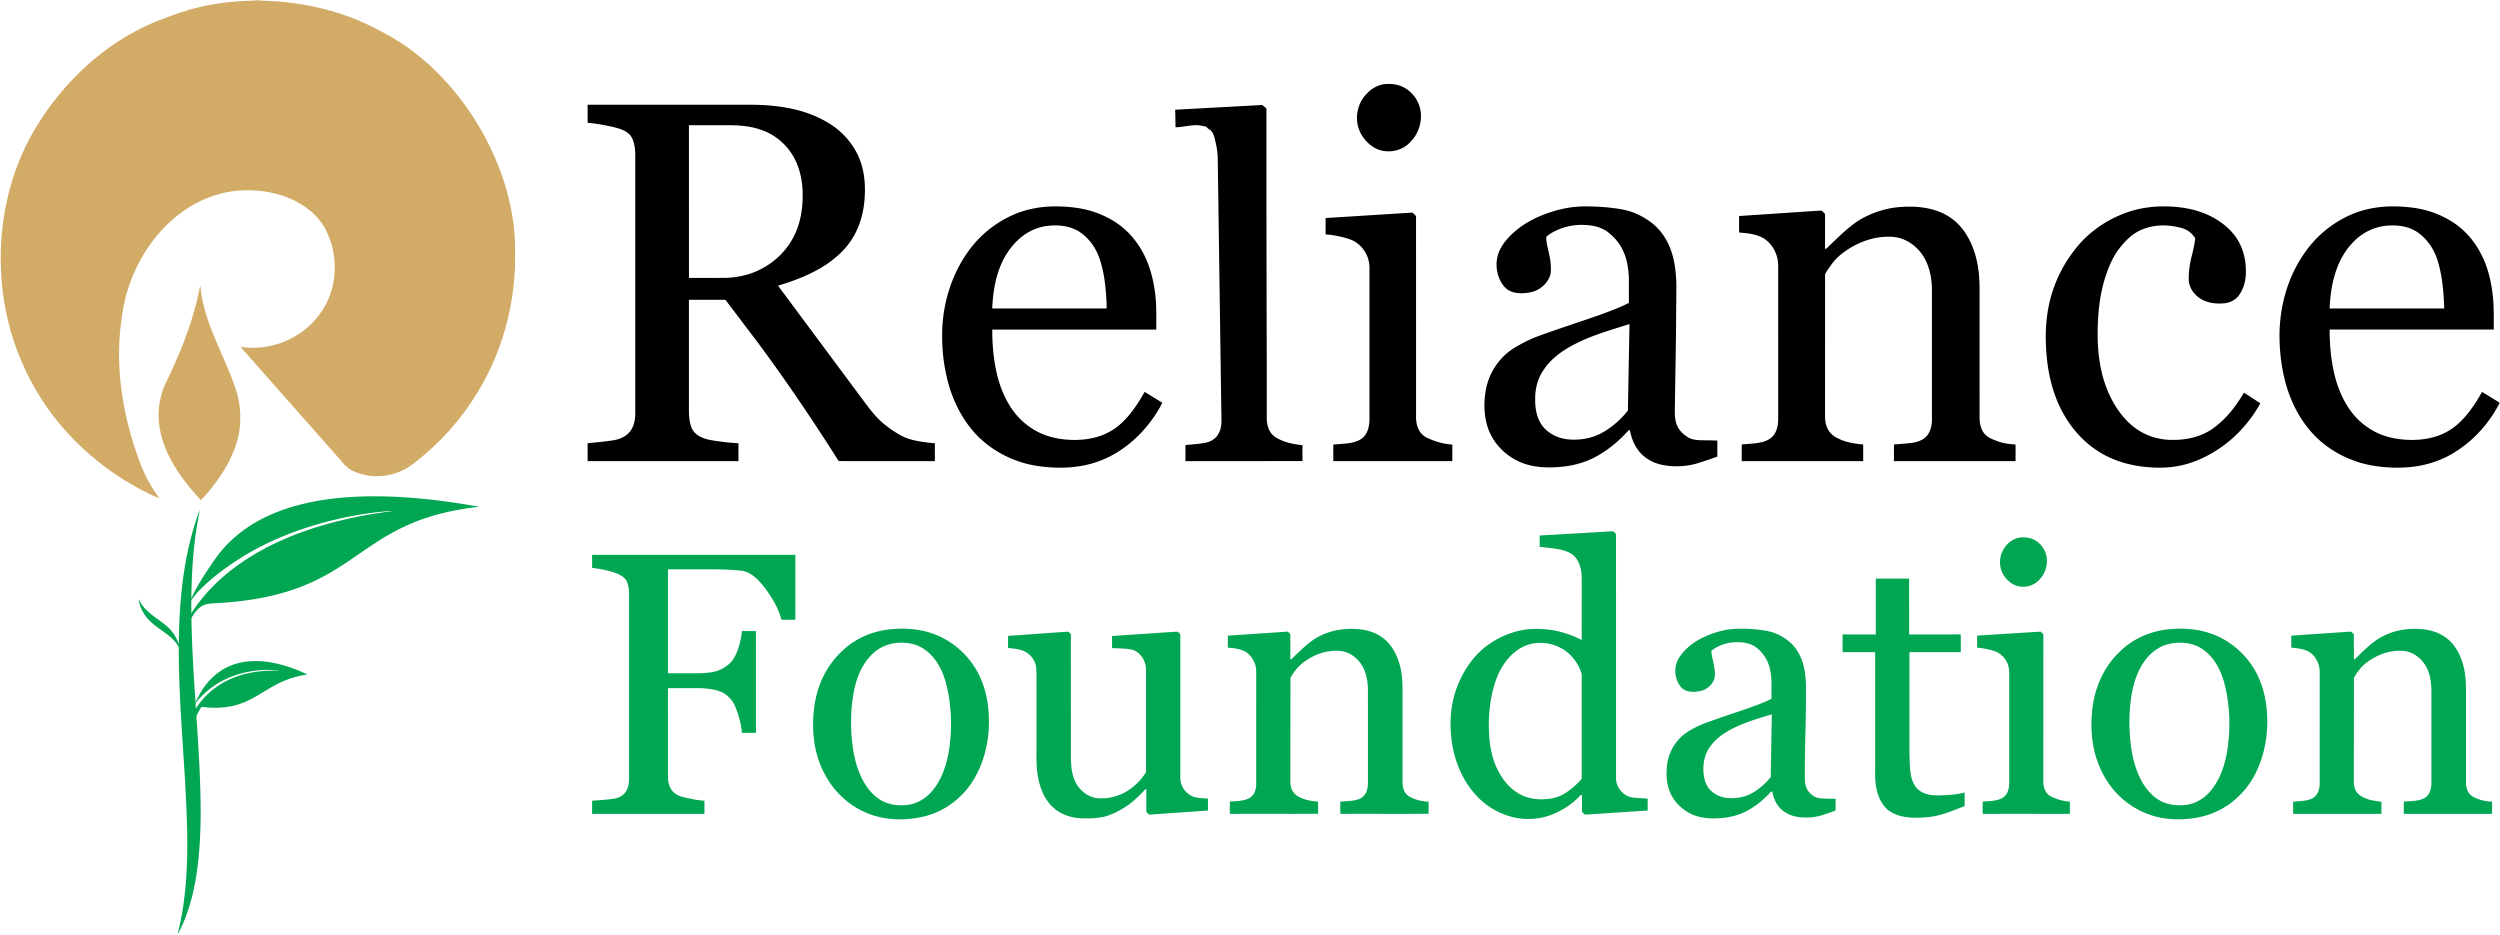 <svg xmlns="http://www.w3.org/2000/svg" viewBox="0 0 4028 1506"><path d="M277.65 24.73C316.66 9.92 358.29 2.65 399.92 1.3c7.1.42 14.14-2.08 21.16-.2 67.02 1.29 134.43 17 193.22 49.72 59.85 30.12 108.95 78.71 145.79 134.19 33.42 50.84 57.31 108.46 66.3 168.8 3.72 24.25 3.89 48.84 3.47 73.3-2.08 68.95-21.08 137.43-55.68 197.16-28.04 48.61-66.1 91.38-111.04 124.98-25.91 18.84-61.74 23.66-91.31 10.91-8.35-3.21-15.34-9.12-20.79-16.11L396.16 568.78c-2.89-3.33-6.01-6.47-8.61-10.03 37.57 6.27 77.24-5.46 106.24-29.91 12.91-10.68 23.43-24.1 31.39-38.8 18.76-35.74 18.57-80.22 1.32-116.49-12.06-26.19-36.53-44.71-62.82-55.17-26.25-10.34-55.06-13.73-83.07-10.93-33.83 3.43-66.15 17.48-92.89 38.3-39.32 30.68-67.42 74.49-82.17 121.89-7 22.81-10.24 46.6-12.37 70.3-5.68 68.19 6.82 136.88 29.98 200.94 7.91 22.98 19.29 44.77 33.93 64.18-11.71-4.51-22.81-10.44-33.91-16.26-63.27-34.24-118.31-84.1-157.07-144.82-19.95-31.24-35.55-65.25-46.51-100.65C2.92 487.02-2.23 429.37 3.26 372.88c4.15-41.83 14.42-83.12 30.98-121.78 17.14-39.83 41.41-76.37 69.82-109.03 39.74-45.3 88.86-83 144.65-106.28 9.5-4.08 19.38-7.16 28.94-11.06zM317.11 485c2.15-8.37 3.59-16.9 5.51-25.31 1.72 17.07 5.1 33.96 10.51 50.26 12.37 38.64 32.07 74.41 45.31 112.73 7.35 20.17 9.92 42 8.21 63.36-1.38 16.78-6.27 33.12-13.34 48.35-12.08 26.58-29.58 50.41-49.6 71.53-21.24-22.98-41.01-47.89-54.03-76.55-9.16-20.02-14.72-41.94-14.14-64.04.44-12.6 2.67-25.14 6.88-37.02 2.42-7.43 6.32-14.25 9.52-21.34 18.61-39.21 34.96-79.71 45.17-121.97z" fill="#d2ac67"/><path d="M2230.49 135.62c11.67-1.35 24.01.52 34.14 6.72 12.03 7.52 20.95 20.08 23.79 34.02 3.82 19.37-3.05 40.23-17.38 53.76-14.33 14.58-38.45 18.02-56.27 8.05a58.2 58.2 0 0 1-25.23-29.72c-7.23-19.68-1.99-43.24 13.02-57.91 7.28-7.91 17.2-13.51 27.93-14.92zM946.75 168.75h220.23c23.71.23 47.45-.69 71.12 1.08 24.59 2.02 49.22 6.51 72.12 15.93 13.77 5.76 27.1 12.9 38.78 22.27 15.69 12.71 28.36 29.29 35.87 48.08 8.06 20.18 9.71 42.34 8.19 63.85-1.56 21.83-7.29 43.64-18.64 62.49-10.19 17.18-24.99 31.23-41.35 42.5-24.16 16.35-51.69 27.07-79.54 35.31l138.2 185.96c10.51 14.29 21.52 28.56 35.67 39.47 7.41 5.72 15.2 10.97 23.39 15.52 9.31 5.21 19.76 8.01 30.22 9.86 8.36 1.36 16.76 2.68 25.24 3V743c-51.66-.08-103.32.16-154.97-.12-41.59-65.68-85.11-130.19-131.5-192.59l-50.97-67.25L1110 483v170.01c-.04 12.05-.29 24.49 4.17 35.91 2.12 5.66 6.56 10.18 11.68 13.27 8.43 5.21 18.38 6.88 28.02 8.31 11.92 1.63 23.87 3.2 35.91 3.57v28.9l-243.03.03-.01-28.92c13.07-1.25 26.16-2.44 39.17-4.31 10.03-1.38 20.26-4.93 27.37-12.43 7.33-7.85 10-18.87 10.22-29.35l-.01-422c-.49-8.89-1.84-18.18-6.48-25.94-6.66-9.75-18.84-12.86-29.63-15.58-13.38-3-26.92-5.48-40.6-6.61l-.03-29.11m163.25 33l.05 246.04 58.96-.05c13.95-.47 27.89-2.76 41.11-7.32 32.17-11.12 59.73-36.03 72.67-67.68 8.53-20.69 11.21-43.4 10.3-65.64-.91-21.57-6.45-43.42-18.82-61.35a95.1 95.1 0 0 0-49.04-36.9c-19.6-6.88-40.62-7.31-61.17-7.1H1110zm783.5-24.97l140.28-7.62 6.69 5.61.03 153.2.25 170.08.25 87.97-.01 84.95c-.17 8.66 1.04 17.77 5.85 25.19 3.64 5.74 9.46 9.73 15.69 12.25 11.3 5.28 23.69 7.73 36.06 8.78-.16 8.57-.14 17.13-.01 25.7L1910 743v-25.94c10.47-1.07 21.04-1.61 31.41-3.53 9.04-1.6 17.79-6.74 22.07-15.09 5.31-9.6 4.72-20.89 4.37-31.47l-5.84-411.98c-.05-10.18-2.14-20.24-4.41-30.12-1.43-6.55-3.98-13.82-10.28-17.14-1.74-.93-2.76-2.71-4.36-3.75-6.53-1.29-13.14-2.83-19.83-2.11-9.77.48-19.32 3.18-29.12 3.16l-.51-28.25zm-257.8 167.96c19.41-8.01 40.4-11.77 61.35-12.19 23.65-.21 47.67 2.23 70.02 10.38 14.92 5.59 29.17 13.24 41.51 23.38 12.03 9.78 21.93 22 29.89 35.26 12.74 21.42 19.46 45.92 22.61 70.5 2.64 19.54 1.79 39.28 1.92 58.93h-264.24c-.13 22.12 1.73 44.3 6.23 65.97 4.3 20.72 11.72 40.95 23.24 58.78a113.8 113.8 0 0 0 35.78 35.45c16.97 10.82 37.01 16.04 56.97 17.25 22.33 1.5 45.5-1.51 65.46-12.13 15.98-8.23 28.65-21.52 39.24-35.81 6.84-9.25 12.93-19.03 18.5-29.09l28.63 17.52c-17.16 33.29-43.13 62.24-75.42 81.45a161.7 161.7 0 0 1-48.74 19.03c-25.2 5.38-51.37 5.11-76.78 1.38-35.49-5.21-69.28-21.64-95.04-46.63-25.96-25.72-42.72-59.66-51.02-95.01-6.54-27.19-8.86-55.32-7.49-83.22 2.58-41.86 15.66-83.42 39.69-117.97 19.01-28.06 46.46-50.17 77.69-63.23m53.87 19.01c-18.81 1.84-36.71 10.48-50.16 23.7-11.89 11.39-21.11 25.45-27.3 40.68-8.95 21.8-12.46 45.44-13.41 68.87H1783c-.01-3.01.05-6.01-.1-9-1.11-23.59-3.41-47.46-10.85-69.99-5.92-18.25-17.62-34.87-33.93-45.22-14.4-8.85-32.03-10.64-48.55-9.04zm811.41-22.72a177 177 0 0 1 52.05-8.54c14.01.16 28.05.64 41.99 2.22 13.11 1.53 26.37 3.44 38.67 8.51 17.07 7.04 33.05 17.84 44.14 32.81 10.16 13.6 16.48 29.78 19.59 46.41 2.42 12.38 3.29 25.01 3.58 37.6l-.74 85.93-1.76 112.05c-.14 9.07-.09 18.45 3.36 27 3.89 9.42 11.88 16.67 20.86 21.19 9.88 3.95 20.8 3 31.23 3.28 4.34.06 8.68.38 13.05.26l-.03 25.99c-11.81 4.11-23.6 8.33-35.62 11.77-17.38 4.43-35.83 5.03-53.41 1.44-15.73-3.19-30.53-11.94-39.67-25.3-6.32-8.94-9.97-19.45-12.1-30.1-1.68-1.39-2.98.74-3.97 1.75-13.58 14.86-29.17 27.99-46.6 38.11-17.51 10.39-37.38 16.33-57.57 18.45-24.18 2.53-49.7 1.86-72.01-8.86-24.17-11.45-43.67-33.29-50.44-59.38-4.84-18.09-4.83-37.25-1.53-55.61 4.92-27.23 21.48-52.27 45.01-66.95 10.94-6.76 22.41-12.7 34.33-17.53 22.01-8.36 44.42-15.65 66.67-23.34 22.05-7.35 44.11-14.75 65.65-23.53 6.38-2.6 12.67-5.44 18.78-8.65l-.02-42.04c-1.06-13.37-2.72-26.96-8.21-39.33-5.06-12.21-13.45-22.88-23.75-31.11-10.11-8.65-23.54-12.13-36.57-12.93a96.5 96.5 0 0 0-58.34 14.09c-2.27 1.61-4.87 3.07-6.32 5.49.3 13.96 5.77 27.14 6.98 41 .57 7.81 1.52 16.1-1.77 23.47-5.28 12.1-16.63 21.21-29.49 24.04-9.71 2.08-20.05 2.78-29.66-.11-6.52-1.99-12.25-6.26-16.09-11.87-11.17-15.91-13.22-37.84-4.95-55.47 5.86-12.57 15.66-22.83 26.14-31.71 17.02-14.29 37.4-23.98 58.54-30.5m33.91 214.75c-18.14 9.57-35.4 21.94-47.05 39.11-10.25 14.11-14.73 31.8-14.35 49.09-.11 14.85 2.76 30.51 11.92 42.58 9.97 12.69 25.71 19.94 41.6 21.41 17.4 1.57 35.38-1.22 51.12-8.97 16.07-8.36 30.26-20.21 41.95-34.01.93-1.3 2.3-2.39 2.84-3.95l2.5-138.87c-30.68 9.68-62.02 18.39-90.53 33.61zm523.08-221.93c21.88-2.01 44.53-.99 65.28 6.77 15.62 5.83 29.59 16.07 39.57 29.46 12.42 16.44 19.87 36.21 23.49 56.4 4.12 21.59 3.06 43.66 3.19 65.52l.01 182.04c.23 8.91 2.22 18.32 8.27 25.2 5.53 6.26 13.67 9.09 21.3 11.92 9.08 3.32 18.75 4.42 28.35 5.03.15 8.93.02 17.87.07 26.81h-196l.07-26.87c9.6-.86 19.25-1.31 28.83-2.55 9.45-1.42 19.56-4.74 25.35-12.87 6.02-8.22 7.35-18.8 7-28.72V491.96c-.14-10.63.27-21.28-.23-31.9-1.21-21.21-7.42-43.33-22.79-58.73-11.72-12.49-28.55-20.29-45.79-19.85-27.95-.61-55.05 10.67-76.82 27.69-6.33 4.97-12.01 10.78-16.57 17.42-3.47 5.02-7.31 9.86-9.97 15.36l-.08 216.03c.15 9.66-.83 19.68 2.54 28.96 2.92 8.54 9.69 15.46 17.87 19.16 12.68 6.53 26.98 8.84 41.05 10.08L3002 743c-65.26-.01-130.51.03-195.77-.02l.06-26.8c11.95-1.4 24.23-1.11 35.82-4.75 6.34-1.96 12.39-5.58 16.2-11.14 5.41-7.55 6.8-17.15 6.7-26.23V428.98c.37-17.56-8.36-35.32-23.22-44.9-11.94-6.97-26.12-8.34-39.62-9.44-.39-8.86-.07-17.73-.17-26.59l132.72-8.88c2.1 2.38 6.25 4.09 5.8 7.81l-.06 54.09c3.68-.39 5.54-4.22 8.21-6.38 15.85-14.9 31.23-30.76 50.12-41.89 18.18-10.19 38.41-16.91 59.18-18.95zm371.32 7.58c26.52-8.86 55.05-10.62 82.7-7.38 19.63 2.3 39.03 7.86 56.23 17.73 16.26 9.41 30.94 22.44 39.68 39.28 8.94 16.7 11.75 36.13 10.33 54.86-1.1 10.77-4.69 21.41-11.07 30.21-5.42 7.29-14.13 11.5-23.04 12.49-10.74 1.08-21.87.18-31.95-3.85-13.34-5.5-24.5-18.11-25.62-32.84-.37-13.63 1.63-27.26 5.01-40.44 2.27-9.03 4.33-18.13 5.47-27.38-4.64-7.81-12.13-13.8-20.87-16.34-20.67-6.16-43.57-6.53-63.76 1.62-14.76 5.55-26.49 16.81-36.14 28.95-11.56 14.18-18.78 31.31-24.27 48.61-8.28 25.88-11.39 53.11-12.11 80.17-1.25 41.4 4.26 84.42 24.95 120.96 10.32 18.22 24.13 34.96 42.12 46.02 16.33 10.28 35.81 15.01 55.02 14.66 22.01-.02 44.57-5.18 62.83-17.89 21.28-14.93 37.57-35.9 50.61-58.16 8.93 5.52 17.66 11.39 26.46 17.14-16.92 30.42-41 57-70.48 75.65-17.83 11.49-37.56 20.26-58.36 24.64-20.07 4.37-40.86 4.04-61.16 1.63-23.63-2.88-46.95-10.01-67.43-22.3-28.9-17.17-51.41-43.99-65.7-74.22-11.26-23.57-17.6-49.26-20.51-75.15-2.55-23.99-3.04-48.34.21-72.28 5.03-38.2 20.44-74.94 44.27-105.22 21.74-28.59 52.67-49.69 86.58-61.17zm362.13 2.95c21.67-8.81 45.27-12.31 68.59-11.8 21.23.43 42.66 3.2 62.65 10.66 15.57 5.94 30.38 14.16 43.06 25.04 13.97 12.07 25.18 27.2 33.2 43.8 9.49 19.03 14.51 39.99 17.12 61 2.45 19.21 1.89 38.6 1.96 57.92h-264.49c0 23.81 2.06 47.72 7.45 70.95 4.66 20.19 12.52 39.77 24.21 56.95a112.3 112.3 0 0 0 37.39 34.53c16.45 9.59 35.47 14.06 54.38 15.1 22.48 1.35 45.8-1.96 65.71-12.97 14.05-7.58 25.52-19.1 35.24-31.62 7.93-10.22 14.88-21.17 21.12-32.49 8.65 5.08 17.1 10.51 25.72 15.68.74.79 2.99 1.18 2.36 2.69-17.59 34.28-44.94 63.71-78.58 82.69-15.47 8.71-32.46 14.64-49.9 17.88-24.67 4.49-50.11 3.92-74.8-.05-34.84-5.74-67.97-22.19-93.08-47.08-25.34-25.56-41.9-58.92-50.07-93.76-5.94-24.68-8.35-50.14-7.86-75.49 1.36-45.09 14.64-90.35 40.92-127.3 19.24-27.63 46.51-49.6 77.7-62.33m1.89 43.91c-13.05 12.54-22.41 28.51-28.55 45.44-7.34 20.26-10.34 41.83-11.28 63.28l184.57-.01c-.67-25.56-2.82-51.38-10.19-75.97-5.12-17.26-15.09-33.3-29.45-44.33-14.3-11.6-33.63-14.55-51.5-13.18-20.12 1.39-39.46 10.45-53.6 24.77zm-1657.48-37l139.69-8.77c2.48 2.25 6.64 4.51 6.01 8.43l.02 323c.38 9.28 2.91 19.12 9.77 25.78 5.09 5.25 12.18 7.64 18.86 10.17 9.56 3.53 19.61 5.79 29.8 6.41L2340 743c-63.93-.03-127.86.07-191.79-.05l.02-26.62c9.09-.82 18.24-1.21 27.28-2.65 8.19-1.43 16.77-4.18 22.45-10.61 6.45-7.4 8.4-17.55 8.54-27.09V430.95a49.3 49.3 0 0 0-24.47-42.17c-5.97-3.26-12.54-5.18-19.11-6.73-8.92-2.15-17.99-3.81-27.15-4.36l.06-26.4z"/><path d="M567.73 800.62c68.05-3.71 136.18 3.78 203.12 15.65l-.04.42c-27.74 3.07-55.3 8.42-81.88 17.01-21.96 7.06-43.08 16.61-63.05 28.12-20.73 11.87-40.14 25.83-59.86 39.26-21.58 14.77-43.99 28.52-68.01 38.95-43.77 19.3-91.49 27.76-138.97 31.11-9.62 1.05-19.54.27-28.91 3.07-9.53 3.13-15.73 11.95-20.91 20.03-1.09 2.09-.65 4.54-.75 6.82 1.06 43.42 3.38 86.82 6.61 130.13 4.18-8.04 8.11-16.28 13.48-23.64 10.16-14.48 23.89-26.66 40.14-33.83 21.52-9.73 46.07-10.41 69-6.21 19.96 3.67 39.27 10.5 57.59 19.15-18.03 2.65-35.59 8.34-51.61 17.04-17.79 9.43-34.08 21.76-53.04 28.91-20.87 8.14-43.88 9.12-65.9 6.23-2.47 3.38-4.39 7.11-6.34 10.8-.96 1.95-2.11 4-1.82 6.27 3.57 53.62 7.05 107.31 6.68 161.07-.67 45.45-3.74 91.33-15.88 135.33-3.86 13.84-8.67 27.42-14.69 40.47-2.13 3.93-3.51 8.39-6.47 11.79 12.58-48.76 15.61-99.38 15.53-149.56-.87-103.14-13.86-205.81-13.72-308.98-.04-1.73.18-3.61-.93-5.06-6.75-11.4-17.84-19.17-28.45-26.66-10.63-7.49-21.14-15.89-27.74-27.33-3.9-6.57-6.32-13.92-7.8-21.38 2.61 3.53 4.43 7.6 7.27 10.98 10.29 13.32 25.55 21.2 38.05 32.11 9.15 7.63 16.08 17.87 19.37 29.36.75-11.66.43-23.36 1.13-35.02 1.9-45.89 7.18-91.83 18.67-136.37 4.12-15.17 8.29-30.44 14.31-44.96-2.91 16.02-6.01 32.04-7.84 48.24-3.97 31.27-5.34 62.81-5.84 94.3 7.16-15.86 16.29-30.74 25.87-45.25 7.36-10.83 14.46-21.89 22.97-31.87 22.21-26.5 51.58-46.39 83.34-59.69 40.28-16.89 83.91-24.26 127.32-26.81m48.18 23.74c-34.19 3.41-68.03 10.1-101.1 19.41-36.06 10.26-71.24 23.89-104.21 41.81-25.07 13.75-48.91 29.81-70.78 48.25-11.36 9.89-22.57 20.27-31.29 32.63-.67 7.19-.08 14.5-.29 21.74 18.64-29.26 43.38-54.32 71.24-74.87 46.27-34.1 100.24-56.43 155.53-71.2 32.18-8.48 64.97-14.79 98.04-18.63-5.73-.44-11.44.44-17.14.86m-267.88 278.49c-12.39 7.93-23.31 18.03-32.6 29.41-.69 3.09.24 6.37.07 9.55 11.63-18.41 28.21-33.63 47.49-43.75 23.87-12.67 51.19-17.59 78.03-17.56 3.05-.01 6.14.55 9.18-.03-35.2-4.05-72.14 3.24-102.17 22.38zM2480.74 862.8l116.29-6.72c3.1-.79 4.66 2.59 6.71 4.26l.04 393.68c-.04 15.87 13.34 30.51 29.33 31.17 7.2.84 14.47.98 21.7 1.61-.11 6.36-.09 12.73-.01 19.1l-101.22 6.67c-1.51-1.53-3.47-2.71-4.5-4.57-.26-9.05.09-18.11-.17-27.16-1.79-.28-3.02.87-4.05 2.11-12.11 12.92-27.39 22.66-43.76 29.26-21.85 8.73-46.61 9.61-69.12 2.86-16.12-4.86-31.23-13.12-43.93-24.17-26.47-23.14-42.3-56.66-48.14-90.95-4.77-29.55-3.77-60.48 6.2-88.9 9-25.58 23.9-49.54 44.89-66.98 20.22-16.41 45.08-27.38 71.03-30.17a155.3 155.3 0 0 1 86.4 17.36l.07-86.27c-.13-10.12.68-20.45-2.03-30.33-2.01-7.17-5.2-14.3-10.76-19.41-7.35-6.49-17.24-9.04-26.66-10.7-9.38-1.56-18.84-2.56-28.3-3.37l-.01-18.38m-16.82 175.41c-10.15 2.86-19.3 8.63-27.04 15.7-14.84 13.63-24.22 32.16-29.67 51.34-7.03 24.2-9.19 49.65-8.15 74.77 1.01 23.03 5.48 46.52 17.42 66.55 6.89 12.26 16.38 23.22 28.4 30.68 16.41 10.7 37.23 12.48 56.13 8.93 8.32-1.65 16.36-4.92 23.29-9.87a126.3 126.3 0 0 0 24.18-21.4l-.06-168.86c-3.29-11.9-10.33-22.71-18.99-31.45-17.04-16.38-42.77-22.69-65.51-16.39zm788.4-171.76c9.32-1.75 19.43-.43 27.6 4.55 8.22 5.19 14.51 13.57 16.91 23.03 3.83 15.42-1.83 32.58-13.95 42.81-9.95 8.91-25.23 10.97-37.33 5.56-13.58-6.61-23.43-21.17-23.09-36.46-.34-17.74 12.35-35.47 29.86-39.49zM954 894h327.5l.01 104.48c-7.45.01-14.9.08-22.35-.03-4.39-16.37-12.77-31.37-22.46-45.16-6.67-9.44-13.99-18.64-23.26-25.66-5.64-4.25-12.23-7.47-19.33-8.13-22.27-2.46-44.71-2.2-67.08-2.25h-50.78v167.5l47.81.01c10.14-.22 20.4-.67 30.23-3.44a54.2 54.2 0 0 0 23.05-14.03c4.46-4.58 7.31-10.4 9.79-16.22a118.1 118.1 0 0 0 8.18-34.24c7.56-.19 15.12-.04 22.69-.08l-.05 164.04-22.6-.02c-.79-11.22-3.61-22.18-7.1-32.84-2.72-7.77-5.77-15.71-11.28-21.97a44.2 44.2 0 0 0-22.05-13.59c-10.37-2.8-21.18-3.76-31.9-3.62-15.6.06-31.2-.1-46.8.08l.04 143.13c.09 7.75 1.75 15.86 6.71 22.02 4.57 5.39 11.11 8.83 17.97 10.32 11.2 2.64 22.52 5.07 34.03 5.84l.03 21.11H954l.04-21.14c12-.84 24.05-1.55 35.96-3.43 8.08-1.13 15.75-5.98 19.53-13.32 3.89-7.1 4.12-15.44 3.97-23.33V958.99c.12-8.14-.38-16.78-4.58-23.97-4.75-7.14-13.11-10.54-20.92-13.14a186.9 186.9 0 0 0-34-6.9V894zm2068.24 38.25l53.73-.03.03 90.01 83.14-.03c.24 9.51.07 19.04.08 28.57l-82.71-.01-.01 161.2c.4 12.69.23 25.5 2.58 38.03 2 9.35 6.23 18.96 14.44 24.46 9.43 6.36 21.29 7.29 32.36 7.17 13.24-.76 26.71-1.2 39.58-4.71l-.08 21.9c-19.92 7.52-39.81 16.52-61.34 17.99-18.82 1.41-39.06 1.64-56.08-7.72-14.51-8-22.02-24.33-24.91-40-2.56-12.9-1.65-26.08-1.81-39.12v-179.19c-17.46 0-34.92-.07-52.38.03a649.7 649.7 0 0 1 .02-28.61l53.36.05v-89.99zm-1584.8 81.36c21.01-1.73 42.51-.29 62.63 6.31 32.81 10.59 60.6 35.01 76.38 65.54 8.87 17.27 13.84 36.35 15.84 55.6 4.03 39.16-2.87 80.13-22.96 114.29-17.46 29.07-46.16 51.58-79.24 59.8-25.48 6.3-52.72 6.99-78.13.01-31.61-8.56-59.41-29.59-76.93-57.17-10.82-17-18.34-36.11-21.94-55.94-3.55-19.48-3.86-39.49-1.66-59.14 2.26-19.9 7.82-39.52 17.25-57.23 14.6-27.28 38.1-50.21 66.9-62.06 13.31-5.53 27.52-8.72 41.86-10.01m1.16 23.16c-13.84 2.29-26.48 9.69-35.94 19.94-13.21 13.88-20.97 32.08-25.45 50.49-5.85 26.09-7.12 53.08-5.06 79.69 1.57 19.91 4.92 39.91 12.58 58.46 6.29 15.56 15.66 30.39 29.34 40.45 13.85 10.49 32.25 13.28 49.14 10.9 15.1-2.07 28.79-10.54 38.54-22.09 12.64-14.82 20.12-33.34 24.56-52.13 5.21-22.38 6.47-45.49 5.8-68.4-1.07-19-3.54-38.05-8.8-56.37-5.51-18.98-15.28-37.53-31.33-49.62-14.84-11.83-35.1-14.55-53.38-11.32zm726.33-22.96c15.83-1.41 32.23-.57 47.2 5.15 11.48 4.34 21.72 12.01 28.86 22.02 9.52 12.85 14.77 28.41 17.11 44.12 2.17 13.85 1.58 27.9 1.66 41.87v127.06c-.08 5.9-.23 11.95 1.72 17.61a20.8 20.8 0 0 0 9.83 12.1c9.29 5 19.77 7.62 30.31 7.82.3 6.54.03 13.08.16 19.63-47.39.18-94.77-.05-142.16.11-.25-6.56-.13-13.12-.06-19.68 9.74-1.04 19.81-.67 29.21-3.85 5.32-1.77 9.87-5.74 12.25-10.83 2.69-5.57 3.12-11.88 2.99-17.96l-.02-149.01c-.37-15.5-3.73-31.8-13.91-43.97-5.76-6.91-13.23-12.56-21.84-15.31-9.1-3.08-18.92-2.47-28.27-1.1-15.12 2.53-29.37 9.42-41.39 18.84-8.2 6.25-14.2 14.84-19.39 23.63l-.19 154.96c.18 7.28-.68 14.74 1.29 21.87a24.1 24.1 0 0 0 11.37 14.38c9.73 5.47 20.94 7.52 31.96 8.31.3 6.53.02 13.07.16 19.6-47.38.2-94.76-.05-142.14.13-.3-6.56-.11-13.12-.11-19.67 10.51-1.23 21.78-.56 31.36-5.76 7.77-4.24 11-13.51 11.1-21.92l.01-175.94c-.04-4.36.25-8.77-.63-13.05-1.86-9.81-7.58-18.95-15.93-24.48-8.79-5.19-19.23-6.12-29.17-7.03l-.01-19.31 96.77-6.47c1.35 1.67 4.02 2.83 3.96 5.29l.04 39.77c2.54-.74 4-3.13 5.9-4.8 12.06-11.35 23.79-23.47 38.42-31.55 12.85-6.88 27.04-11.32 41.58-12.58zm579.17 13.17c18.69-8.71 39.15-14.44 59.91-13.98a236.4 236.4 0 0 1 40.03 3.01c16.19 2.51 31.49 10.31 43.17 21.78 13.11 13.3 19.55 31.79 21.43 50.08 1.6 12.97 1 26.06 1.11 39.1-.15 43.7-2.28 87.38-1.69 131.1.35 6.56 2.31 13.25 6.79 18.22 4.48 4.95 10.34 9.23 17.2 9.85 8.45 1.01 17.01.56 25.52.96a469.3 469.3 0 0 0 0 18.76c-7.49 2.94-15.15 5.41-22.81 7.84-11.53 3.49-23.82 4.27-35.76 2.89-10.15-1.22-20.25-4.82-27.99-11.66-8.71-7.57-13.64-18.64-15.6-29.84-2.67.3-3.98 2.88-5.73 4.56-11.33 11.67-24.38 21.83-39.07 28.91-11.46 5.45-24 8.32-36.58 9.46-17.36 1.48-35.65.59-51.36-7.66-15.47-7.98-28.2-21.8-33.6-38.47-4.4-12.79-4.6-26.62-3.01-39.92 2.06-17.1 10.44-33.24 22.95-45.02 10.21-9.22 22.75-15.36 35.29-20.73 22.31-8.36 45.01-15.68 67.55-23.4 14.33-5.09 28.76-10.07 42.36-16.95-.26-13.99 1-28.11-1.38-41.98-1.94-15.37-9.65-30.17-21.98-39.72-8.51-7.22-20.03-9.5-30.9-9.44-14.21-.46-28.64 3.76-40.24 11.98-3.73 1.85-1.81 6.26-1.53 9.46 2.17 11.69 6.16 23.44 4.44 35.47-2.55 11.04-12.4 19.54-23.31 21.83-7.78 1.49-16.24 2.01-23.67-1.17-8.11-3.6-12.63-12.05-14.93-20.21a41 41 0 0 1 5.54-33.81c9.34-13.74 23.04-24.04 37.85-31.3m36.85 152.88c-12.46 7.5-23.58 17.81-30.3 30.85-5.73 11.48-7.1 24.73-5.63 37.36 1.02 8.92 4.01 17.96 10.29 24.6 7.45 7.76 17.96 12.23 28.62 13.11 11.66.94 23.64-.74 34.34-5.57 13.63-6.43 25.3-16.58 34.72-28.25l1.77-101.06c-25.27 7.68-51.13 15.03-73.81 28.96zm716.52-166.28c21.24-1.72 43-.18 63.28 6.69 34.12 11.29 62.68 37.59 77.76 70.09 7.94 17.15 12.25 35.82 13.8 54.61 3.1 36.42-3.36 74.11-20.96 106.35-15.77 28.23-41.8 51.07-72.7 61.19-22.37 7.36-46.46 9.17-69.77 6.24-34.45-4.61-66.52-23.58-87.5-51.23-11.32-14.89-19.67-31.96-24.94-49.88-6.72-23.5-8-48.33-5.55-72.57 3.28-34.69 17.59-68.85 42.75-93.35 21.9-22.66 52.59-35.74 83.83-38.14m1.06 23.16c-20.96 3.25-38.22 18.38-48.4 36.41-9.19 15.81-14.04 33.73-16.49 51.74-3.53 24.19-3.46 48.84-.73 73.11 2.57 22.36 8.27 44.76 19.87 64.24 8.13 13.43 19.81 25.42 34.71 31.1 11.01 4 23.04 5.01 34.64 3.49 13.73-1.78 26.53-8.69 36.08-18.65 13.04-13.64 21.17-31.25 26.14-49.29 6.12-22.39 7.8-45.74 7.64-68.87-.64-20.43-3.12-40.9-8.49-60.65-5.51-19.78-15.52-39.16-32.3-51.62-14.74-11.49-34.66-14.16-52.67-11.01zm334.15-7.98c16.9-10.25 36.66-15.51 56.4-15.53 17.31-.3 35.38 2.82 49.92 12.75 14.76 9.95 24.03 26.27 29 43.03 4.44 14.89 5.31 30.52 5.26 45.97v147.04c.09 8.1 3.24 16.83 10.51 21.17 9.53 5.53 20.54 8 31.49 8.5l-.02 19.56H3873c.07-6.57-.2-13.15.16-19.71 10.98-1.12 22.74-.3 32.83-5.53 8.57-4.55 11.48-14.96 11.49-24.03l.02-129.01c-.13-17.95 1.28-36.69-5.96-53.59-6.51-15.78-21.21-28.74-38.52-30.57-21.59-2.04-43.21 5.87-60.18 18.95-8.58 6.34-14.97 15.14-20.19 24.31l-.15 156.91c.17 7.25-.82 14.78 1.8 21.75 2.38 6.73 8.11 11.76 14.6 14.45 8.71 4.37 18.65 5.21 28.03 6.78.18 6.42-.01 12.86.07 19.29h-142.25l-.01-19.56c10.67-1.31 22.17-.57 31.88-5.97 7.88-4.57 10.82-14.17 10.86-22.8l.02-173.9c.08-6.48.13-13.12-2.11-19.28-3.21-9.11-9.61-17.62-18.74-21.36-7.88-3.41-16.54-4-24.94-5.04l.07-19.23 94.26-6.34c2.9-.68 4.46 2.41 6.42 4l.18 41.14c6.26-4.76 11.39-10.82 17.32-15.98 7.1-6.61 14.5-12.97 22.72-18.17zm-2208.27-4.23l95.65-6.78c2.2.26 4.36 2.41 5.37 4.31l.07 173.91c.12 13.02-.4 26.08.68 39.08 1.3 13.54 5.54 27.48 15.35 37.35 6.78 6.98 15.65 12.13 25.38 13.46 19.57 2.21 39.67-3.78 55.39-15.52 7.76-5.86 14.79-12.74 20.44-20.68 1.46-2.38 3.78-4.62 3.76-7.58v-163.06c.11-13.13-7.84-26.45-20.07-31.56-11.23-3.25-23.13-2.45-34.67-3.35l-.01-19.41 103.33-6.94c2.93-.35 6 2.5 6.66 5.2l.02 222c.03 5.68-.42 11.5 1.2 17.05 2.01 7.84 7.62 14.29 14.16 18.83 8.4 5.47 18.85 4.97 28.44 5.84 1.3.82.4 2.94.72 4.31l-.02 14.94-93.5 6.52c-2.17.18-3.44-2.16-4.92-3.37-1.27-.99-.76-2.73-.87-4.06l.01-33.75c-2.82.77-4.22 3.61-6.28 5.43-7.3 7.06-14.39 14.44-22.76 20.25-10.6 7.3-22.04 13.55-34.28 17.62-11.82 3.72-24.36 4.06-36.65 3.94-17.27.11-35.15-4.68-48.44-16.09-14.09-11.91-21.88-29.61-25.47-47.37-4.18-19.08-2.92-38.69-3.1-58.06v-98.97c-.18-7.98.49-16.01-.71-23.93-1.86-12.19-11.26-22.68-22.94-26.41-7.17-2.23-14.69-2.97-22.13-3.66.13-6.5-.19-13 .19-19.49zm1561.19-.47l102.44-6.39 4.25 4.31-.05 235.06c-.28 7.51 1.08 15.64 6.21 21.46 4.31 4.96 10.8 6.99 16.81 9.14 6.35 2.24 13.02 3.45 19.74 4.05v19.56c-46.81.03-93.61-.05-140.41.04-.18-6.56-.14-13.12-.02-19.67 10.74-1.2 22.35-.51 32.03-6.12 8.05-4.77 10.6-14.8 10.64-23.57v-167.95c-.15-7.24.67-14.7-1.6-21.71-3.13-10.51-11.37-19.46-21.77-23.07-9.15-3.15-18.76-4.86-28.36-5.78l.09-19.36z" fill="#00a651"/></svg>